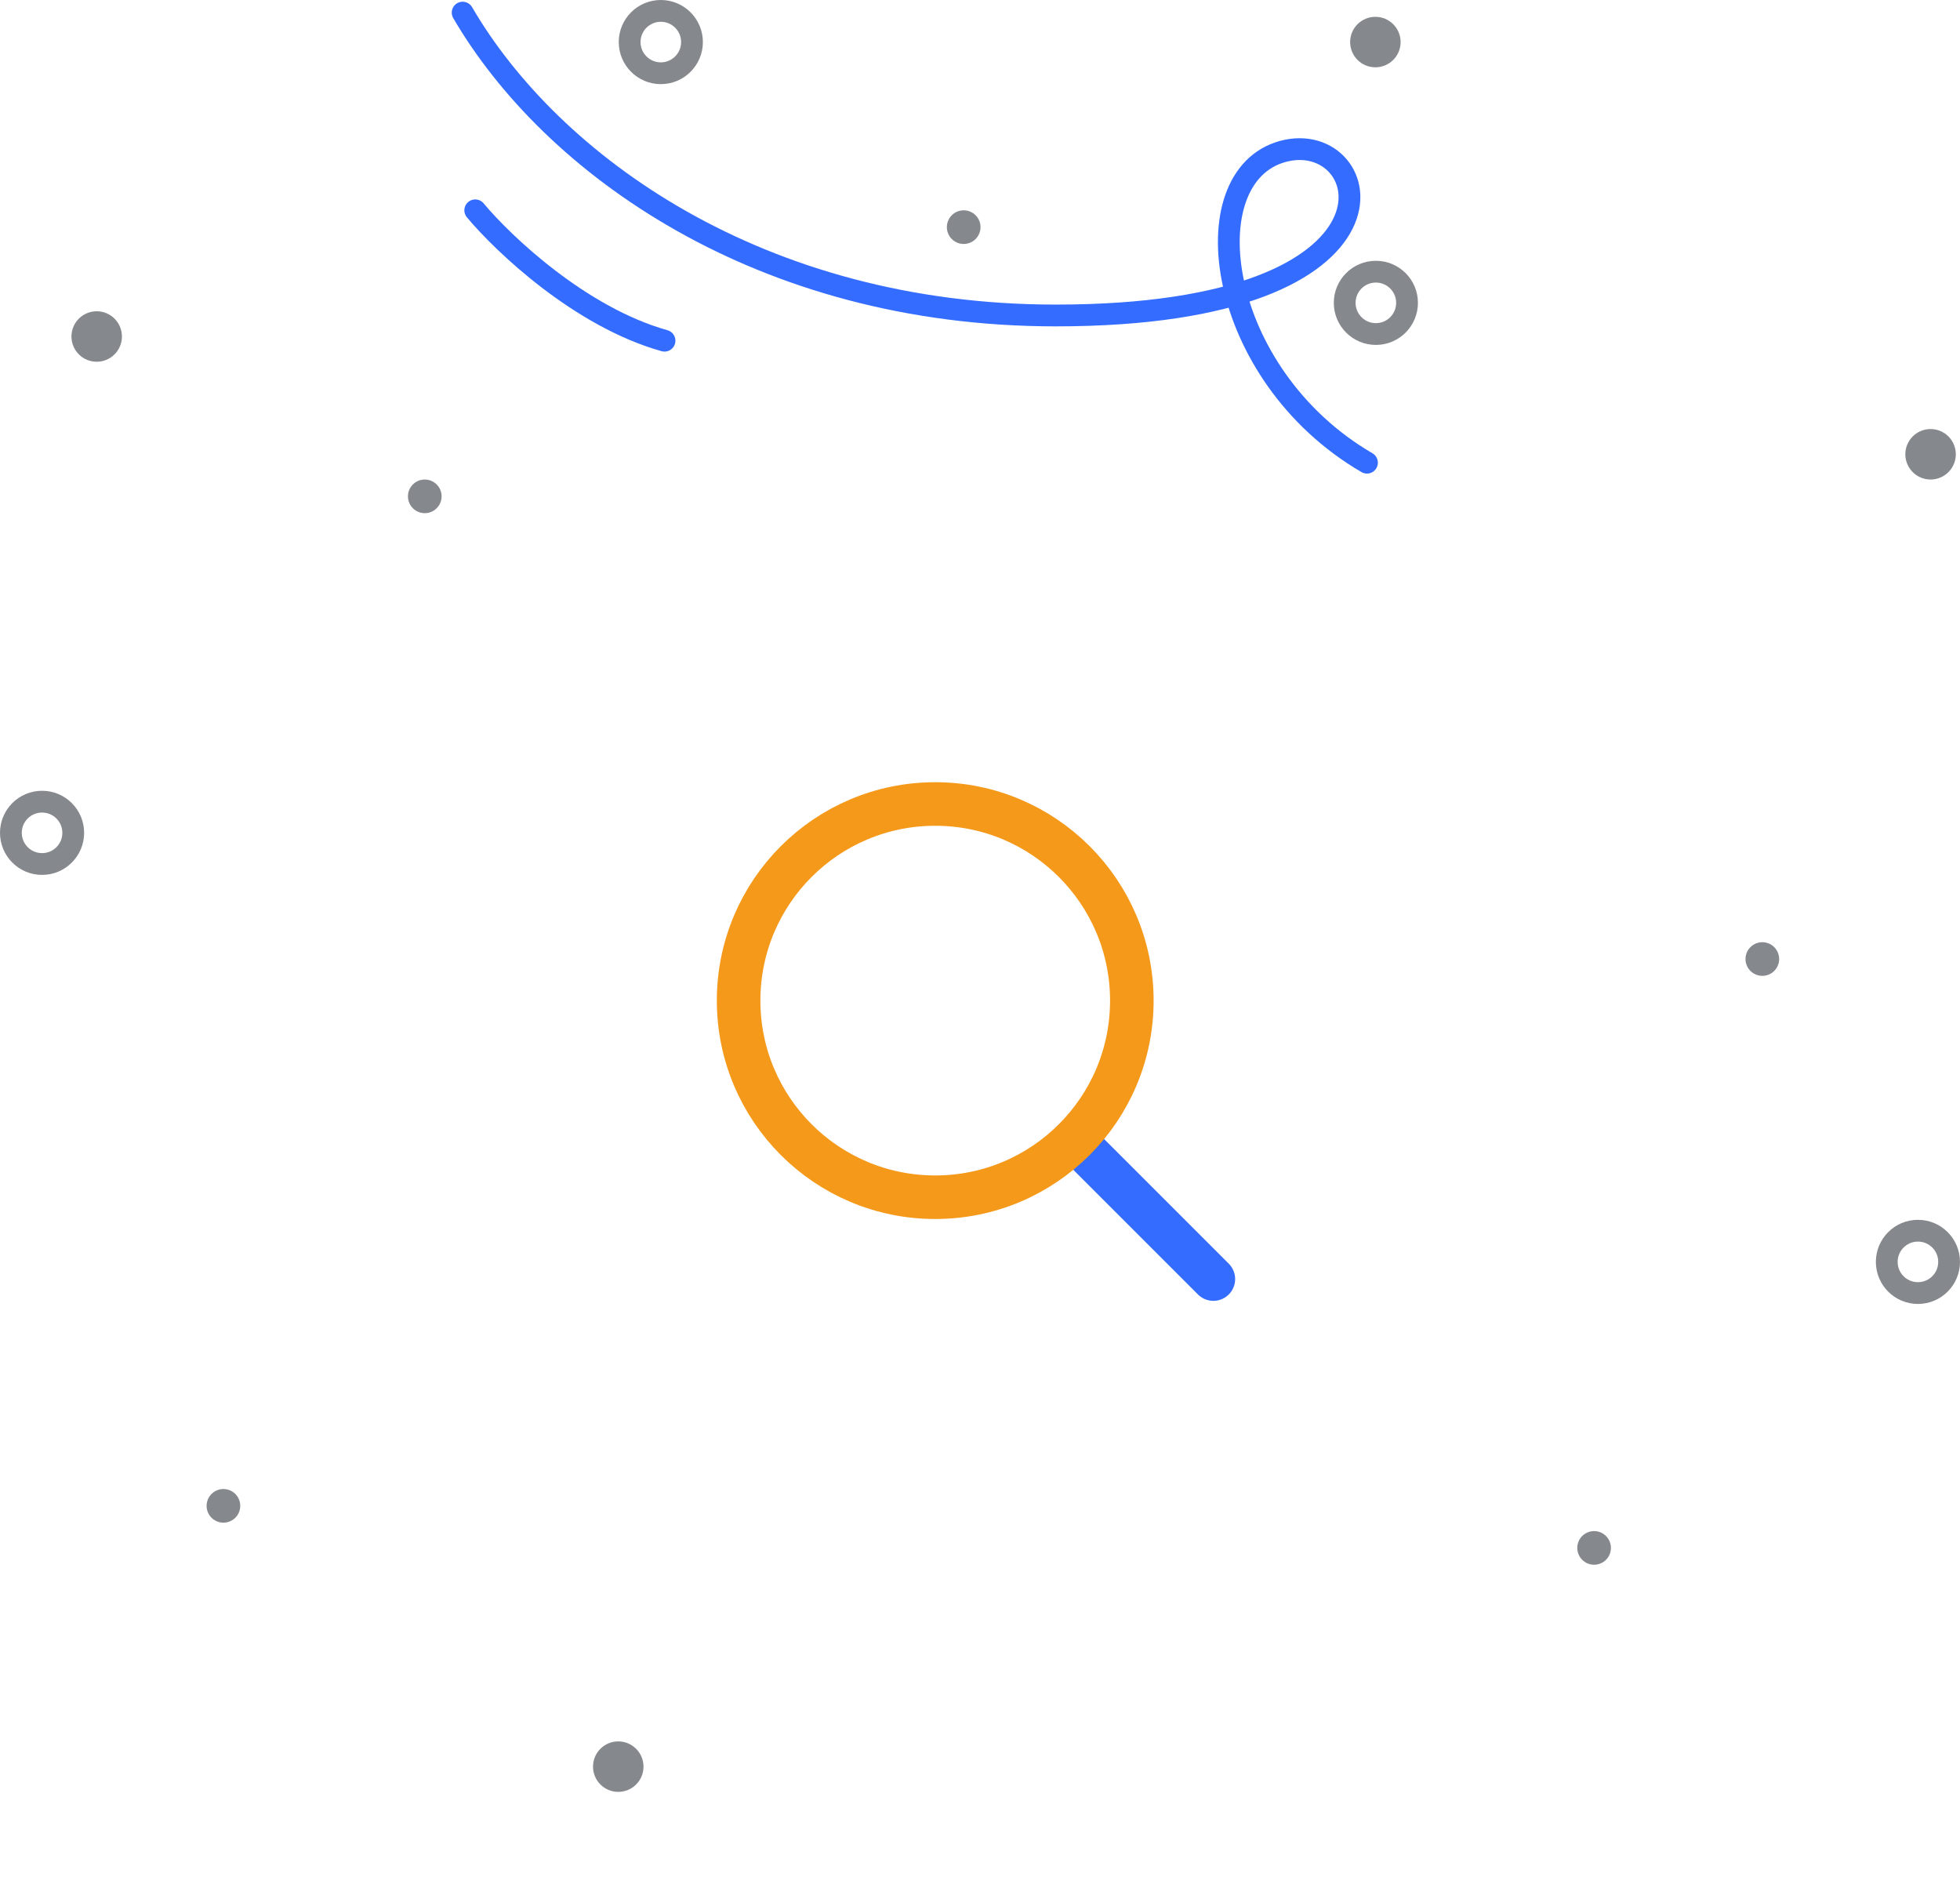 <svg width="180" height="174" viewBox="0 0 180 174" fill="none" xmlns="http://www.w3.org/2000/svg">
<g filter="url(#filter0_d_607_182903)">
<rect x="32.004" y="38" width="115.11" height="115.11" rx="57.555" fill="white"/>
</g>
<path d="M98.663 104.694L111.431 117.461" stroke="#336CFF" stroke-width="4" stroke-linecap="round" stroke-linejoin="round"/>
<circle cx="85.888" cy="91.889" r="18.056" stroke="#F5991B" stroke-width="4"/>
<ellipse cx="39.01" cy="45.581" rx="1.545" ry="1.545" fill="#85888C"/>
<ellipse cx="8.88" cy="30.902" rx="2.318" ry="2.318" fill="#85888C"/>
<ellipse cx="126.31" cy="3.863" rx="2.318" ry="2.318" fill="#85888C"/>
<ellipse cx="177.298" cy="41.718" rx="2.318" ry="2.318" fill="#85888C"/>
<circle cx="56.779" cy="162.236" r="2.318" fill="#85888C"/>
<ellipse cx="161.846" cy="88.071" rx="1.545" ry="1.545" fill="#85888C"/>
<circle cx="146.397" cy="142.15" r="1.545" fill="#85888C"/>
<path d="M63.55 3.863C63.55 5.444 62.268 6.726 60.687 6.726C59.106 6.726 57.824 5.444 57.824 3.863C57.824 2.282 59.106 1 60.687 1C62.268 1 63.55 2.282 63.55 3.863Z" stroke="#85888C" stroke-width="2"/>
<path d="M6.726 76.482C6.726 78.064 5.444 79.345 3.863 79.345C2.282 79.345 1 78.064 1 76.482C1 74.901 2.282 73.62 3.863 73.62C5.444 73.62 6.726 74.901 6.726 76.482Z" stroke="#85888C" stroke-width="2"/>
<path d="M178.999 115.883C178.999 117.464 177.717 118.746 176.136 118.746C174.555 118.746 173.273 117.464 173.273 115.883C173.273 114.302 174.555 113.02 176.136 113.02C177.717 113.02 178.999 114.302 178.999 115.883Z" stroke="#85888C" stroke-width="2"/>
<path d="M129.218 27.812C129.218 29.393 127.936 30.675 126.355 30.675C124.774 30.675 123.492 29.393 123.492 27.812C123.492 26.231 124.774 24.949 126.355 24.949C127.936 24.949 129.218 26.231 129.218 27.812Z" stroke="#85888C" stroke-width="2"/>
<ellipse cx="88.502" cy="20.859" rx="1.545" ry="1.545" fill="#85888C"/>
<circle cx="20.518" cy="138.287" r="1.545" fill="#85888C"/>
<path d="M42.488 1.159C50.6 15.065 69.759 28.971 96.953 28.971C130.945 28.971 126.31 11.588 117.812 13.906C109.314 16.223 111.632 34.378 125.538 42.49" stroke="#336CFF" stroke-width="2" stroke-linecap="round"/>
<path d="M43.645 19.314C46.22 22.404 53.301 29.125 61.027 31.288" stroke="#336CFF" stroke-width="2" stroke-linecap="round"/>
<defs>
<filter id="filter0_d_607_182903" x="17.004" y="28" width="145.109" height="145.11" filterUnits="userSpaceOnUse" color-interpolation-filters="sRGB">
<feFlood flood-opacity="0" result="BackgroundImageFix"/>
<feColorMatrix in="SourceAlpha" type="matrix" values="0 0 0 0 0 0 0 0 0 0 0 0 0 0 0 0 0 0 127 0" result="hardAlpha"/>
<feOffset dy="5"/>
<feGaussianBlur stdDeviation="7.5"/>
<feComposite in2="hardAlpha" operator="out"/>
<feColorMatrix type="matrix" values="0 0 0 0 0 0 0 0 0 0 0 0 0 0 0 0 0 0 0.15 0"/>
<feBlend mode="normal" in2="BackgroundImageFix" result="effect1_dropShadow_607_182903"/>
<feBlend mode="normal" in="SourceGraphic" in2="effect1_dropShadow_607_182903" result="shape"/>
</filter>
</defs>
</svg>
